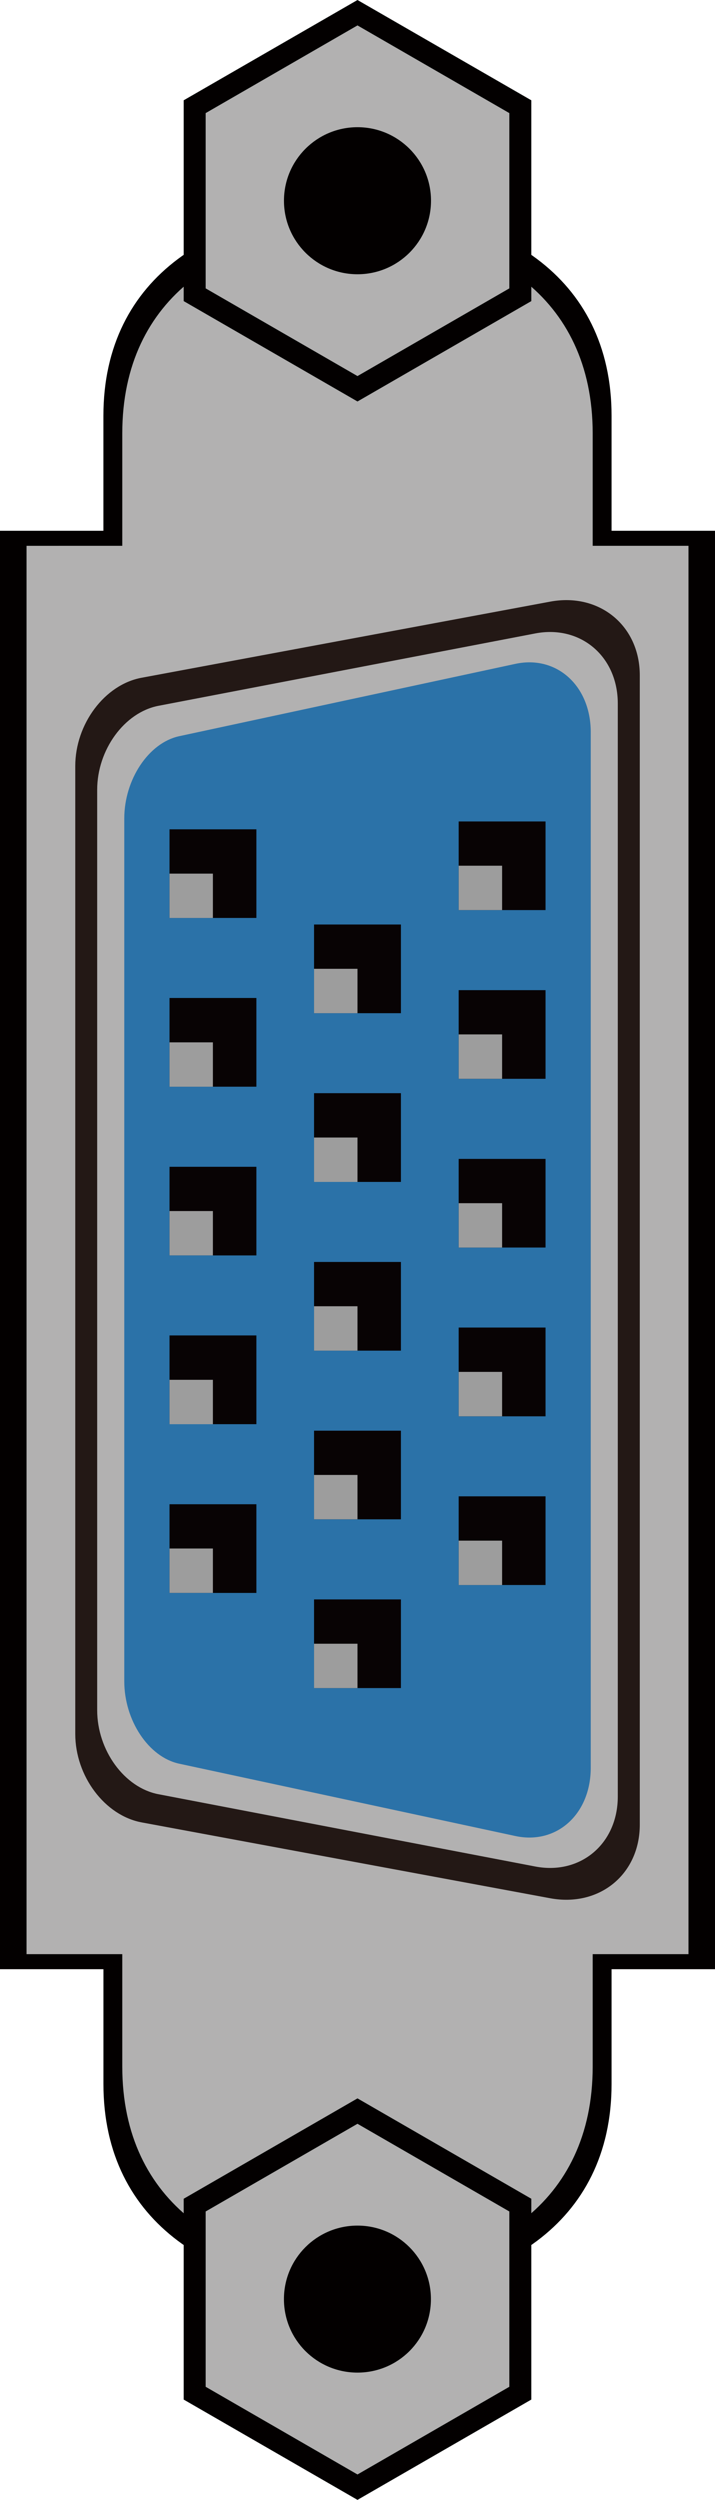 <?xml version="1.0" encoding="utf-8"?>
<!-- Generator: Adobe Illustrator 16.0.0, SVG Export Plug-In . SVG Version: 6.00 Build 0)  -->
<!DOCTYPE svg PUBLIC "-//W3C//DTD SVG 1.1//EN" "http://www.w3.org/Graphics/SVG/1.1/DTD/svg11.dtd">
<svg version="1.1" id="图层_1" xmlns="http://www.w3.org/2000/svg" xmlns:xlink="http://www.w3.org/1999/xlink" x="0px" y="0px"
	 width="25.383px" height="88.735px" viewBox="0 0 25.383 88.735" enable-background="new 0 0 25.383 88.735" xml:space="preserve">
<g>
	<g>
		<path fill="#030000" d="M21.711,73.973v-4.075h3.672V18.84h-3.672v-4.081c0-4.979-4.038-7.391-9.02-7.391
			c-4.983,0-9.02,2.412-9.02,7.391v4.081H0v51.058h3.672v4.075c0,4.981,4.036,7.394,9.02,7.394
			C17.673,81.367,21.711,78.954,21.711,73.973z"/>
		<path fill="#B2B1B1" d="M21.041,73.353v-3.989h3.401v-49.99h-3.401v-3.989c0-4.875-3.739-7.203-8.35-7.203s-8.35,2.328-8.35,7.203
			v3.989H0.942v49.99h3.399v3.989c0,4.875,3.739,7.201,8.35,7.201S21.041,78.228,21.041,73.353z"/>
		<path fill="#231815" d="M5.033,64.688c-1.317-0.244-2.361-1.646-2.361-3.14V27.191c0-1.491,1.044-2.895,2.361-3.135l14.502-2.701
			c1.736-0.323,3.178,0.847,3.178,2.617v40.795c0,1.77-1.441,2.934-3.178,2.613L5.033,64.688z"/>
		<path fill="#B2B1B1" d="M5.63,63.688c-1.216-0.229-2.18-1.563-2.18-2.985v-32.67c0-1.415,0.964-2.749,2.18-2.981l13.373-2.568
			c1.599-0.307,2.929,0.806,2.929,2.49v38.794c0,1.683-1.33,2.792-2.929,2.485L5.63,63.688z"/>
		<path fill="#2B72A8" d="M6.36,62.603c-1.088-0.235-1.948-1.538-1.948-2.925V29.052c0-1.377,0.86-2.684,1.948-2.92l11.942-2.569
			c1.455-0.31,2.67,0.773,2.67,2.427v36.755c0,1.657-1.215,2.737-2.67,2.427L6.36,62.603z"/>
		<g>
			<g>
				<g>
					<rect x="16.283" y="29.158" fill="#080304" width="3.084" height="3.146"/>
					<rect x="16.283" y="30.729" fill="#9D9D9D" width="1.542" height="1.575"/>
				</g>
				<g>
					<rect x="16.283" y="35.146" fill="#080304" width="3.084" height="3.147"/>
					<rect x="16.283" y="36.717" fill="#9D9D9D" width="1.542" height="1.576"/>
				</g>
				<g>
					<rect x="16.283" y="41.136" fill="#080304" width="3.084" height="3.146"/>
					<rect x="16.283" y="42.708" fill="#9D9D9D" width="1.542" height="1.575"/>
				</g>
				<g>
					<rect x="16.283" y="47.122" fill="#080304" width="3.084" height="3.151"/>
					<rect x="16.283" y="48.696" fill="#9D9D9D" width="1.542" height="1.577"/>
				</g>
				<g>
					<rect x="16.283" y="53.113" fill="#080304" width="3.084" height="3.148"/>
					<rect x="16.283" y="54.686" fill="#9D9D9D" width="1.542" height="1.576"/>
				</g>
			</g>
			<g>
				<g>
					<rect x="6.018" y="29.437" fill="#080304" width="3.084" height="3.146"/>
					<rect x="6.018" y="31.01" fill="#9D9D9D" width="1.54" height="1.574"/>
				</g>
				<g>
					<rect x="6.018" y="35.424" fill="#080304" width="3.084" height="3.149"/>
					<rect x="6.018" y="36.999" fill="#9D9D9D" width="1.54" height="1.575"/>
				</g>
				<g>
					<rect x="6.018" y="41.416" fill="#080304" width="3.084" height="3.146"/>
					<rect x="6.018" y="42.987" fill="#9D9D9D" width="1.54" height="1.574"/>
				</g>
				<g>
					<rect x="6.018" y="47.402" fill="#080304" width="3.084" height="3.15"/>
					<rect x="6.018" y="48.977" fill="#9D9D9D" width="1.54" height="1.576"/>
				</g>
				<g>
					<rect x="6.018" y="53.394" fill="#080304" width="3.084" height="3.148"/>
					<rect x="6.018" y="54.965" fill="#9D9D9D" width="1.54" height="1.576"/>
				</g>
			</g>
			<g>
				<g>
					<rect x="11.149" y="32.816" fill="#080304" width="3.084" height="3.148"/>
					<rect x="11.149" y="34.388" fill="#9D9D9D" width="1.542" height="1.576"/>
				</g>
				<g>
					<rect x="11.149" y="38.803" fill="#080304" width="3.084" height="3.15"/>
					<rect x="11.149" y="40.377" fill="#9D9D9D" width="1.542" height="1.576"/>
				</g>
				<g>
					<rect x="11.149" y="44.794" fill="#080304" width="3.084" height="3.148"/>
					<rect x="11.149" y="46.366" fill="#9D9D9D" width="1.542" height="1.576"/>
				</g>
				<g>
					<rect x="11.149" y="50.783" fill="#080304" width="3.084" height="3.146"/>
					<rect x="11.149" y="52.354" fill="#9D9D9D" width="1.542" height="1.575"/>
				</g>
				<g>
					<rect x="11.149" y="56.772" fill="#080304" width="3.084" height="3.147"/>
					<rect x="11.149" y="58.345" fill="#9D9D9D" width="1.542" height="1.575"/>
				</g>
			</g>
		</g>
	</g>
	<g>
		<g>
			<polygon fill="#030000" points="6.521,3.56 12.691,0 18.862,3.56 18.862,10.688 12.691,14.251 6.521,10.688 			"/>
			<polygon fill="#B2B1B1" points="7.301,4.015 12.691,0.902 18.082,4.015 18.082,10.236 12.691,13.349 7.301,10.236 			"/>
			<circle fill="#030000" cx="12.691" cy="7.125" r="2.61"/>
		</g>
		<g>
			<polygon fill="#030000" points="6.521,78.046 12.691,74.483 18.862,78.046 18.862,85.174 12.691,88.735 6.521,85.174 			"/>
			<polygon fill="#B2B1B1" points="7.301,78.498 12.691,75.385 18.082,78.498 18.082,84.72 12.691,87.833 7.301,84.72 			"/>
			<path fill="#030000" d="M12.691,84.217c-1.443,0-2.611-1.163-2.611-2.609c0-1.441,1.168-2.609,2.611-2.609
				c1.441,0,2.607,1.168,2.607,2.609C15.299,83.054,14.133,84.217,12.691,84.217z"/>
		</g>
	</g>
</g>
</svg>
